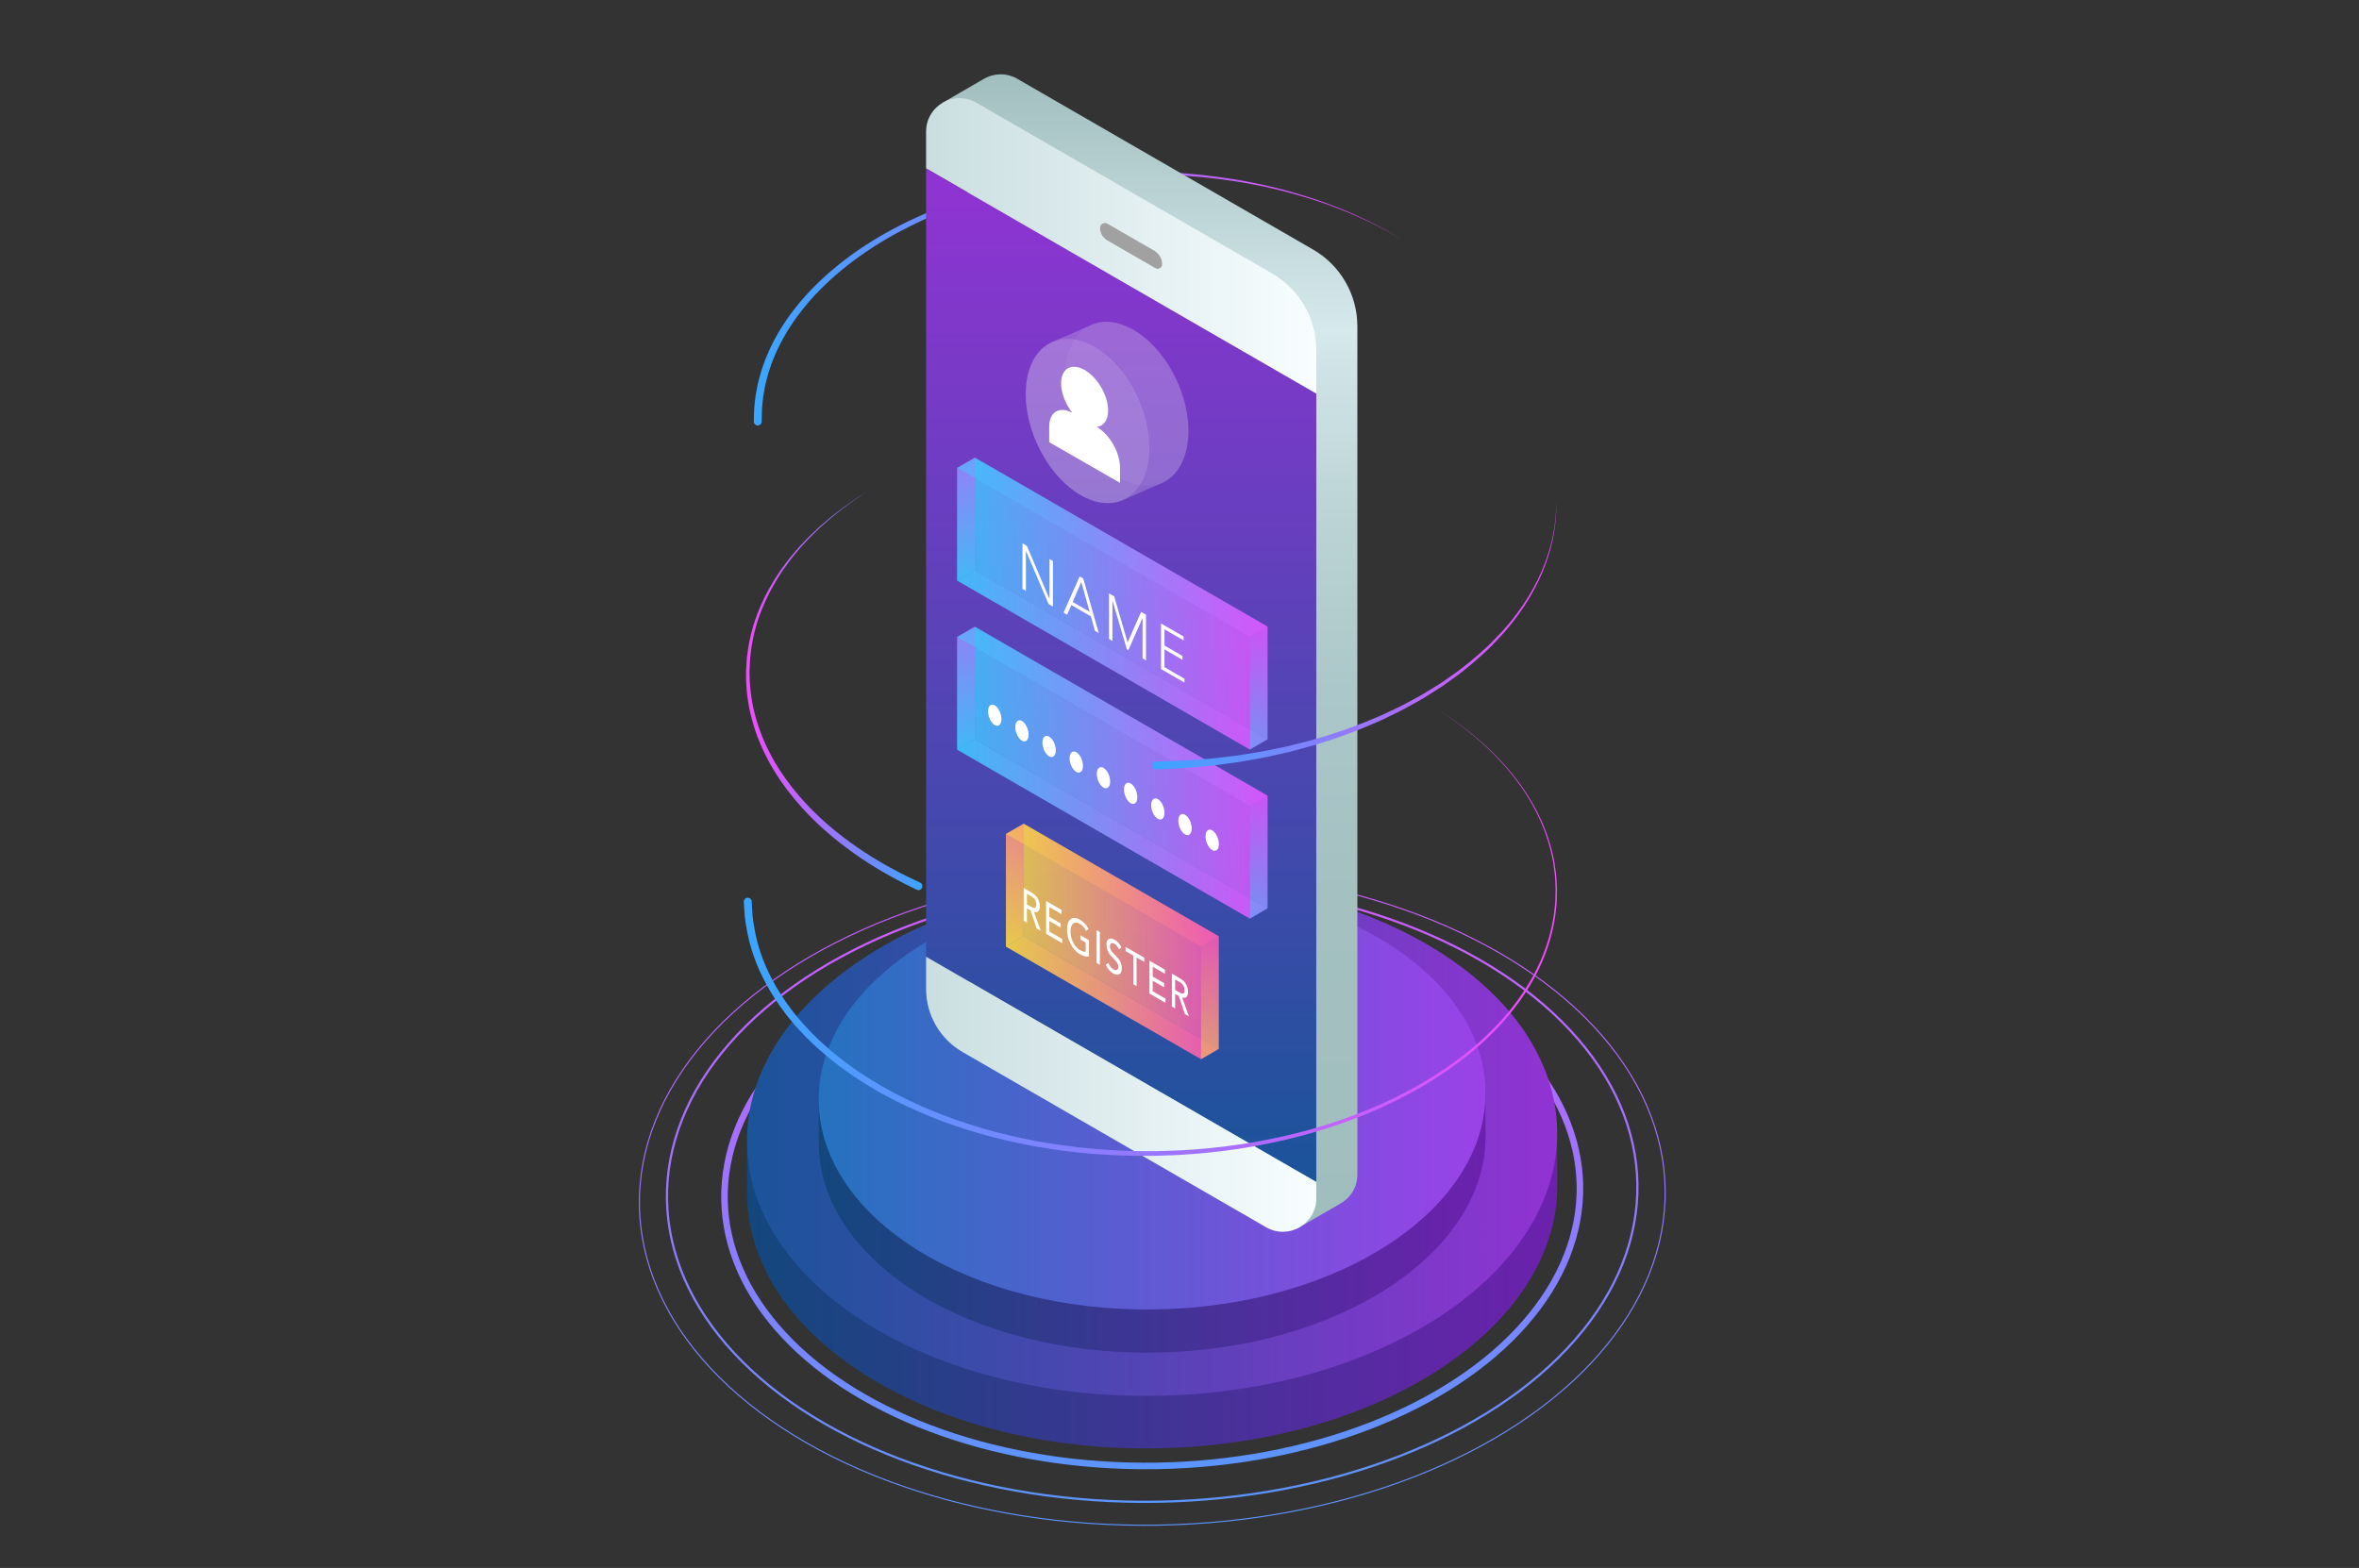 <?xml version="1.0" encoding="utf-8"?>
<!-- Generator: Adobe Illustrator 17.0.0, SVG Export Plug-In . SVG Version: 6.00 Build 0)  -->
<!DOCTYPE svg PUBLIC "-//W3C//DTD SVG 1.1//EN" "http://www.w3.org/Graphics/SVG/1.1/DTD/svg11.dtd">
<svg version="1.1" id="content" xmlns="http://www.w3.org/2000/svg" xmlns:xlink="http://www.w3.org/1999/xlink" x="0px" y="0px"
	 width="1050px" height="698px" viewBox="0 0 1050 698" enable-background="new 0 0 1050 698" xml:space="preserve">
<rect x="0" y="0" width="1050" height="698" fill="#333333" stroke="none"/>
<g>
	<g>
		<linearGradient id="SVGID_1_" gradientUnits="userSpaceOnUse" x1="296.314" y1="530.591" x2="729.208" y2="530.591">
			<stop  offset="0" style="stop-color:#39A6FF"/>
			<stop  offset="1" style="stop-color:#F648FF"/>
		</linearGradient>
		
			<ellipse transform="matrix(-0.016 -1 1 -0.016 -9.542 1051.793)" fill="none" stroke="url(#SVGID_1_)" stroke-width="0.983" stroke-miterlimit="10" cx="512.761" cy="530.591" rx="138.002" ry="215.972"/>
		<linearGradient id="SVGID_2_" gradientUnits="userSpaceOnUse" x1="284.288" y1="533.146" x2="741.317" y2="533.146">
			<stop  offset="0" style="stop-color:#39A6FF"/>
			<stop  offset="1" style="stop-color:#F648FF"/>
		</linearGradient>
		
			<ellipse transform="matrix(-0.016 -1 1 -0.016 -12.055 1054.429)" fill="none" stroke="url(#SVGID_2_)" stroke-width="0.485" stroke-miterlimit="10" cx="512.802" cy="533.146" rx="145.873" ry="228.289"/>
		<linearGradient id="SVGID_3_" gradientUnits="userSpaceOnUse" x1="320.949" y1="530.983" x2="704.587" y2="530.983">
			<stop  offset="0" style="stop-color:#39A6FF"/>
			<stop  offset="1" style="stop-color:#F648FF"/>
		</linearGradient>
		
			<ellipse transform="matrix(-0.016 -1 1 -0.016 -9.927 1052.198)" fill="none" stroke="url(#SVGID_3_)" stroke-width="2.908" stroke-miterlimit="10" cx="512.768" cy="530.983" rx="121.649" ry="190.379"/>
	</g>
	<g>
		<linearGradient id="SVGID_4_" gradientUnits="userSpaceOnUse" x1="335.519" y1="132.912" x2="625.892" y2="132.912">
			<stop  offset="0" style="stop-color:#39A6FF"/>
			<stop  offset="1" style="stop-color:#F648FF"/>
		</linearGradient>
		<path fill="url(#SVGID_4_)" d="M624.122,106.72c0,0-1.165-0.677-3.35-1.945c-2.163-1.308-5.441-3.04-9.643-5.171
			c-4.244-2.048-9.434-4.478-15.576-6.798c-6.106-2.406-13.152-4.718-20.945-6.828c-1.956-0.497-3.93-1.097-5.984-1.541
			c-2.047-0.47-4.132-0.949-6.253-1.435c-2.136-0.415-4.308-0.837-6.514-1.266c-2.202-0.446-4.467-0.739-6.746-1.125
			c-9.141-1.399-18.858-2.366-28.935-2.767c-10.067-0.419-20.527-0.205-31.064,0.625c-10.543,0.832-21.211,2.315-31.727,4.5
			c-21.029,4.345-41.475,11.583-59.067,21.278c-8.801,4.827-16.847,10.305-23.912,16.153c-7.064,5.849-13.119,12.101-17.989,18.404
			c-4.881,6.299-8.556,12.643-11.154,18.53c-0.605,1.491-1.262,2.907-1.769,4.32c-0.48,1.423-0.943,2.794-1.387,4.112
			c-0.422,1.324-0.697,2.631-1.031,3.859c-0.159,0.616-0.313,1.218-0.465,1.806c-0.107,0.597-0.211,1.179-0.313,1.745
			c-0.201,1.133-0.391,2.206-0.569,3.215c-0.161,1.012-0.208,1.974-0.309,2.861c-0.087,0.889-0.168,1.712-0.241,2.465
			c-0.081,0.753-0.044,1.444-0.07,2.059c-0.046,2.463-0.07,3.776-0.07,3.776l-0.003,0.139c-0.018,0.972-0.82,1.745-1.792,1.727
			s-1.745-0.82-1.727-1.792l0-0.017c0,0,0.039-1.381,0.112-3.969c0.034-0.646,0.006-1.372,0.097-2.162
			c0.085-0.791,0.178-1.654,0.278-2.587c0.115-0.931,0.178-1.94,0.357-2.999c0.198-1.057,0.408-2.18,0.63-3.366
			c0.113-0.593,0.229-1.201,0.348-1.825c0.164-0.614,0.332-1.242,0.504-1.886c0.361-1.282,0.666-2.646,1.121-4.024
			c0.478-1.371,0.976-2.797,1.492-4.277c0.544-1.468,1.24-2.936,1.887-4.481c2.765-6.098,6.642-12.626,11.733-19.058
			c5.08-6.438,11.351-12.775,18.617-18.667c7.267-5.891,15.503-11.371,24.474-16.174c17.933-9.645,38.645-16.729,59.869-20.89
			c10.615-2.092,21.357-3.473,31.976-4.203c10.626-0.727,21.089-0.833,31.212-0.309c10.115,0.506,19.858,1.576,29.015,3.074
			c2.283,0.41,4.551,0.727,6.756,1.197c2.208,0.452,4.382,0.898,6.52,1.336c2.122,0.51,4.208,1.011,6.255,1.503
			c2.054,0.465,4.027,1.087,5.983,1.606c7.79,2.194,14.826,4.583,20.918,7.055c6.127,2.387,11.298,4.873,15.525,6.966
			c4.186,2.177,7.447,3.943,9.595,5.272C622.964,106.032,624.122,106.72,624.122,106.72z"/>
	</g>
	<g>
		<g>
			<linearGradient id="SVGID_5_" gradientUnits="userSpaceOnUse" x1="332.505" y1="572.973" x2="693.14" y2="572.973">
				<stop  offset="0" style="stop-color:#13477C"/>
				<stop  offset="1" style="stop-color:#6C21AD"/>
			</linearGradient>
			<path fill="url(#SVGID_5_)" d="M514.684,644.761c99.574-1.598,179.466-54.47,178.447-118.096l-0.103-25.517l-360.522,7.937
				l0.038,23.363C333.565,596.072,415.111,646.357,514.684,644.761z"/>
			<linearGradient id="SVGID_6_" gradientUnits="userSpaceOnUse" x1="332.496" y1="506.195" x2="693.102" y2="506.195">
				<stop  offset="0" style="stop-color:#1A5499"/>
				<stop  offset="1" style="stop-color:#9133D3"/>
			</linearGradient>
			<path fill="url(#SVGID_6_)" d="M510.952,390.99c-99.573,1.596-179.467,54.469-178.446,118.095
				c1.02,63.626,82.567,113.91,182.141,112.314c99.573-1.596,179.467-54.469,178.447-118.095
				C692.073,439.678,610.525,389.394,510.952,390.99z"/>
		</g>
		<g>
			<linearGradient id="SVGID_7_" gradientUnits="userSpaceOnUse" x1="364.418" y1="543.069" x2="661.226" y2="543.069">
				<stop  offset="0" style="stop-color:#13477C"/>
				<stop  offset="1" style="stop-color:#6C21AD"/>
			</linearGradient>
			<path fill="url(#SVGID_7_)" d="M514.354,602.152c81.951-1.315,147.704-44.83,146.865-97.195l-0.085-21.001l-296.715,6.532
				l0.032,19.228C365.289,562.08,432.403,603.465,514.354,602.152z"/>
			<linearGradient id="SVGID_8_" gradientUnits="userSpaceOnUse" x1="364.41" y1="488.109" x2="661.195" y2="488.109">
				<stop  offset="0" style="stop-color:#2572BF"/>
				<stop  offset="1" style="stop-color:#9B42E8"/>
			</linearGradient>
			<path fill="url(#SVGID_8_)" d="M511.282,393.294c-81.951,1.314-147.704,44.829-146.865,97.194
				c0.84,52.365,67.954,93.75,149.905,92.436c81.951-1.314,147.704-44.829,146.864-97.194
				C660.348,433.365,593.233,391.98,511.282,393.294z"/>
		</g>
	</g>
	<g>
		<linearGradient id="SVGID_9_" gradientUnits="userSpaceOnUse" x1="511.91" y1="546.995" x2="511.91" y2="33.078">
			<stop  offset="0" style="stop-color:#A1BEBF"/>
			<stop  offset="0.288" style="stop-color:#A4C0C1"/>
			<stop  offset="0.465" style="stop-color:#ACC7C9"/>
			<stop  offset="0.612" style="stop-color:#BBD3D5"/>
			<stop  offset="0.742" style="stop-color:#CFE3E7"/>
			<stop  offset="0.778" style="stop-color:#D6E9ED"/>
			<stop  offset="1" style="stop-color:#A1BEBF"/>
		</linearGradient>
		<path fill="url(#SVGID_9_)" d="M584.474,111.106L452.815,35.093c-4.989-2.881-10.603-2.499-14.955,0.046l0.001-0.005
			l-18.207,10.562l2.979,5.101l7.853-0.517v379.383c0,11.571,6.173,22.263,16.194,28.049L580.4,534.914l-1.415,0.634l-3.954,4.78
			l2.159,6.667l19.13-11.021l-0.009-0.02c4.55-2.446,7.854-7.189,7.854-13.093v-377.65
			C604.165,131.142,596.659,118.141,584.474,111.106z"/>
		<linearGradient id="SVGID_10_" gradientUnits="userSpaceOnUse" x1="412.208" y1="109.464" x2="585.886" y2="109.464">
			<stop  offset="0" style="stop-color:#CADEE0"/>
			<stop  offset="1" style="stop-color:#F8FEFF"/>
		</linearGradient>
		<path fill="url(#SVGID_10_)" d="M566.195,121.71L434.536,45.697c-9.924-5.73-22.328,1.432-22.328,12.891v16.387l173.678,100.273
			v-19.432C585.886,141.746,578.38,128.745,566.195,121.71z"/>
		<linearGradient id="SVGID_11_" gradientUnits="userSpaceOnUse" x1="499.047" y1="526.204" x2="499.047" y2="74.975">
			<stop  offset="0" style="stop-color:#1A5499"/>
			<stop  offset="1" style="stop-color:#9133D3"/>
		</linearGradient>
		<polygon fill="url(#SVGID_11_)" points="585.886,175.248 412.208,74.975 412.208,425.931 585.886,526.204 		"/>
		<linearGradient id="SVGID_12_" gradientUnits="userSpaceOnUse" x1="412.208" y1="487.15" x2="585.886" y2="487.15">
			<stop  offset="0" style="stop-color:#CADEE0"/>
			<stop  offset="1" style="stop-color:#F8FEFF"/>
		</linearGradient>
		<path fill="url(#SVGID_12_)" d="M428.402,468.316l135.163,78.037c9.92,5.727,22.321-1.432,22.321-12.887v-7.262L412.208,425.931
			v14.336C412.208,451.838,418.381,462.53,428.402,468.316z"/>
		<path fill="#A1A1A1" d="M492.883,99.559l20.876,12.053c2.17,1.253,3.507,3.568,3.507,6.073l0,0c0,1.52-1.645,2.47-2.962,1.71
			l-21.438-12.377c-1.996-1.152-3.226-3.282-3.226-5.587l0,0C489.641,99.767,491.442,98.727,492.883,99.559z"/>
	</g>
	<g>
		<g>
			<g>
				<linearGradient id="SVGID_13_" gradientUnits="userSpaceOnUse" x1="429.974" y1="258.451" x2="429.974" y2="203.755">
					<stop  offset="0" style="stop-color:#3EC9FF"/>
					<stop  offset="1" style="stop-color:#E257FF"/>
				</linearGradient>
				<polygon opacity="0.8" fill="url(#SVGID_13_)" points="426.03,208.315 426.03,258.451 433.918,253.892 433.918,203.755 				"/>
				<linearGradient id="SVGID_14_" gradientUnits="userSpaceOnUse" x1="426.03" y1="293.766" x2="564.176" y2="293.766">
					<stop  offset="0" style="stop-color:#3EC9FF"/>
					<stop  offset="1" style="stop-color:#E257FF"/>
				</linearGradient>
				<polygon opacity="0.8" fill="url(#SVGID_14_)" points="556.289,333.656 564.176,329.096 433.918,253.876 426.03,258.451 				"/>
				<linearGradient id="SVGID_15_" gradientUnits="userSpaceOnUse" x1="433.918" y1="266.426" x2="564.176" y2="266.426">
					<stop  offset="0" style="stop-color:#3EC9FF"/>
					<stop  offset="1" style="stop-color:#E257FF"/>
				</linearGradient>
				<polygon opacity="0.7" fill="url(#SVGID_15_)" points="433.918,203.755 433.918,253.876 564.176,329.096 564.176,278.96 				"/>
				<linearGradient id="SVGID_16_" gradientUnits="userSpaceOnUse" x1="426.03" y1="270.986" x2="556.289" y2="270.986">
					<stop  offset="0" style="stop-color:#3EC9FF"/>
					<stop  offset="1" style="stop-color:#E257FF"/>
				</linearGradient>
				<polygon opacity="0.4" fill="url(#SVGID_16_)" points="556.289,283.52 426.03,208.315 426.03,258.451 556.289,333.656 				"/>
				<linearGradient id="SVGID_17_" gradientUnits="userSpaceOnUse" x1="426.03" y1="243.637" x2="564.176" y2="243.637">
					<stop  offset="0" style="stop-color:#3EC9FF"/>
					<stop  offset="1" style="stop-color:#E257FF"/>
				</linearGradient>
				<polygon opacity="0.7" fill="url(#SVGID_17_)" points="556.289,283.52 564.176,278.96 433.918,203.755 426.03,208.315 				"/>
				<linearGradient id="SVGID_18_" gradientUnits="userSpaceOnUse" x1="560.232" y1="333.656" x2="560.232" y2="278.96">
					<stop  offset="0" style="stop-color:#3EC9FF"/>
					<stop  offset="1" style="stop-color:#E257FF"/>
				</linearGradient>
				<polygon opacity="0.5" fill="url(#SVGID_18_)" points="556.289,283.52 556.289,333.656 564.176,329.096 564.176,278.96 				"/>
			</g>
			<g>
				<linearGradient id="SVGID_19_" gradientUnits="userSpaceOnUse" x1="429.974" y1="333.725" x2="429.974" y2="279.029">
					<stop  offset="0" style="stop-color:#3EC9FF"/>
					<stop  offset="1" style="stop-color:#E257FF"/>
				</linearGradient>
				<polygon opacity="0.8" fill="url(#SVGID_19_)" points="426.03,283.589 426.03,333.725 433.918,329.165 433.918,279.029 				"/>
				<linearGradient id="SVGID_20_" gradientUnits="userSpaceOnUse" x1="426.03" y1="369.04" x2="564.176" y2="369.04">
					<stop  offset="0" style="stop-color:#3EC9FF"/>
					<stop  offset="1" style="stop-color:#E257FF"/>
				</linearGradient>
				<polygon opacity="0.8" fill="url(#SVGID_20_)" points="556.289,408.93 564.176,404.37 433.918,329.15 426.03,333.725 				"/>
				<linearGradient id="SVGID_21_" gradientUnits="userSpaceOnUse" x1="433.918" y1="341.7" x2="564.176" y2="341.7">
					<stop  offset="0" style="stop-color:#3EC9FF"/>
					<stop  offset="1" style="stop-color:#E257FF"/>
				</linearGradient>
				<polygon opacity="0.7" fill="url(#SVGID_21_)" points="433.918,279.029 433.918,329.15 564.176,404.37 564.176,354.234 				"/>
				<linearGradient id="SVGID_22_" gradientUnits="userSpaceOnUse" x1="426.03" y1="346.259" x2="556.289" y2="346.259">
					<stop  offset="0" style="stop-color:#3EC9FF"/>
					<stop  offset="1" style="stop-color:#E257FF"/>
				</linearGradient>
				<polygon opacity="0.4" fill="url(#SVGID_22_)" points="556.289,358.793 426.03,283.589 426.03,333.725 556.289,408.93 				"/>
				<linearGradient id="SVGID_23_" gradientUnits="userSpaceOnUse" x1="426.03" y1="318.911" x2="564.176" y2="318.911">
					<stop  offset="0" style="stop-color:#3EC9FF"/>
					<stop  offset="1" style="stop-color:#E257FF"/>
				</linearGradient>
				<polygon opacity="0.7" fill="url(#SVGID_23_)" points="556.289,358.793 564.176,354.234 433.918,279.029 426.03,283.589 				"/>
				<linearGradient id="SVGID_24_" gradientUnits="userSpaceOnUse" x1="560.232" y1="408.93" x2="560.232" y2="354.234">
					<stop  offset="0" style="stop-color:#3EC9FF"/>
					<stop  offset="1" style="stop-color:#E257FF"/>
				</linearGradient>
				<polygon opacity="0.5" fill="url(#SVGID_24_)" points="556.289,358.793 556.289,408.93 564.176,404.37 564.176,354.234 				"/>
			</g>
			<g>
				<linearGradient id="SVGID_25_" gradientUnits="userSpaceOnUse" x1="451.684" y1="421.406" x2="451.684" y2="366.709">
					<stop  offset="0" style="stop-color:#FFDA40"/>
					<stop  offset="1" style="stop-color:#FF5AB8"/>
				</linearGradient>
				<polygon opacity="0.8" fill="url(#SVGID_25_)" points="447.74,371.269 447.74,421.406 455.627,416.846 455.627,366.709 				"/>
				<linearGradient id="SVGID_26_" gradientUnits="userSpaceOnUse" x1="447.74" y1="444.171" x2="542.466" y2="444.171">
					<stop  offset="0" style="stop-color:#FFDA40"/>
					<stop  offset="1" style="stop-color:#FF5AB8"/>
				</linearGradient>
				<polygon opacity="0.8" fill="url(#SVGID_26_)" points="534.579,471.511 542.466,466.952 455.627,416.831 447.74,421.406 				"/>
				<linearGradient id="SVGID_27_" gradientUnits="userSpaceOnUse" x1="455.627" y1="416.83" x2="542.466" y2="416.83">
					<stop  offset="0" style="stop-color:#FFDA40"/>
					<stop  offset="1" style="stop-color:#FF5AB8"/>
				</linearGradient>
				<polygon opacity="0.7" fill="url(#SVGID_27_)" points="455.627,366.709 455.627,416.831 542.466,466.952 542.466,416.815 				
					"/>
				<linearGradient id="SVGID_28_" gradientUnits="userSpaceOnUse" x1="447.74" y1="421.39" x2="534.579" y2="421.39">
					<stop  offset="0" style="stop-color:#FFDA40"/>
					<stop  offset="1" style="stop-color:#FF5AB8"/>
				</linearGradient>
				<polygon opacity="0.4" fill="url(#SVGID_28_)" points="534.579,421.375 447.74,371.269 447.74,421.406 534.579,471.511 				"/>
				<linearGradient id="SVGID_29_" gradientUnits="userSpaceOnUse" x1="447.74" y1="394.042" x2="542.466" y2="394.042">
					<stop  offset="0" style="stop-color:#FFDA40"/>
					<stop  offset="1" style="stop-color:#FF5AB8"/>
				</linearGradient>
				<polygon opacity="0.7" fill="url(#SVGID_29_)" points="534.579,421.375 542.466,416.815 455.627,366.709 447.74,371.269 				"/>
				<linearGradient id="SVGID_30_" gradientUnits="userSpaceOnUse" x1="538.523" y1="471.511" x2="538.523" y2="416.815">
					<stop  offset="0" style="stop-color:#FFDA40"/>
					<stop  offset="1" style="stop-color:#FF5AB8"/>
				</linearGradient>
				<polygon opacity="0.5" fill="url(#SVGID_30_)" points="534.579,421.375 534.579,471.511 542.466,466.952 542.466,416.815 				
					"/>
			</g>
		</g>
		<g>
			<g>
				
					<ellipse transform="matrix(-0.911 0.412 -0.412 -0.911 1032.484 136.991)" opacity="0.05" fill="#FFFFFF" cx="501.469" cy="179.837" rx="24.627" ry="38.541"/>
				
					<ellipse transform="matrix(-0.911 0.412 -0.412 -0.911 1002.179 158.867)" opacity="0.3" fill="#FFFFFF" cx="483.957" cy="187.507" rx="24.627" ry="38.541"/>
				<path opacity="0.2" fill="#FFFFFF" d="M523.906,169.686c-8.773-19.393-25.931-30.57-38.323-24.964l-17.511,7.67
					c12.392-5.606,29.55,5.57,38.323,24.964c8.773,19.393,5.84,39.659-6.552,45.265l17.511-7.67
					C529.746,209.345,532.68,189.08,523.906,169.686z"/>
			</g>
			<path fill="#FFFFFF" d="M488.226,190.054c3.002-0.387,5.012-3.018,5.012-7.349c0-6.628-4.69-14.694-10.475-18.015
				c-5.786-3.321-10.475-0.64-10.475,5.989c0,4.332,2.009,9.269,5.012,13.103c-5.705-3.124-10.291-0.422-10.291,6.15v6.924
				l31.51,18.087v-6.924C498.517,201.446,493.931,193.479,488.226,190.054z"/>
		</g>
		<g>
			<path fill="#FFFFFF" d="M455.101,241.871l1.975,1.143l10.02,23.569l0.046,0.027v-17.772l1.534,0.888v20.295l-1.976-1.143
				l-10.018-23.569l-0.046-0.027v17.773l-1.534-0.888V241.871z"/>
			<path fill="#FFFFFF" d="M480.566,256.605l1.58,0.914l6.927,24.303l-1.72-0.996l-1.79-6.425l-8.717-5.044l-1.86,4.313
				l-1.604-0.928L480.566,256.605z M481.286,259.085l-3.836,8.902l7.555,4.371L481.286,259.085z"/>
			<path fill="#FFFFFF" d="M493.617,264.156l2.301,1.331l5.997,20.497l5.998-13.557l2.184,1.264v20.295l-1.534-0.888v-17.887
				l-0.046-0.027l-6.277,14.256l-0.674-0.39l-6.369-21.572l-0.046-0.027v17.887l-1.534-0.887V264.156z"/>
			<path fill="#FFFFFF" d="M516.782,277.559l10.065,5.823v1.72l-8.531-4.936v7.223l7.996,4.626v1.72l-7.996-4.626v7.911l8.903,5.151
				v1.72l-10.437-6.039V277.559z"/>
		</g>
		<g>
			<path fill="#FFFFFF" d="M445.742,320.104c0,2.428-1.332,3.63-2.974,2.686c-1.643-0.945-2.974-3.678-2.974-6.106
				s1.332-3.63,2.974-2.686C444.41,314.942,445.742,317.676,445.742,320.104z"/>
			<path fill="#FFFFFF" d="M457.84,327.06c0,2.428-1.332,3.63-2.974,2.686c-1.643-0.945-2.974-3.678-2.974-6.106
				c0-2.428,1.332-3.63,2.974-2.686C456.508,321.898,457.84,324.632,457.84,327.06z"/>
			<path fill="#FFFFFF" d="M469.938,334.016c0,2.428-1.332,3.63-2.974,2.686c-1.643-0.944-2.974-3.678-2.974-6.106
				c0-2.428,1.332-3.63,2.974-2.686C468.606,328.854,469.938,331.588,469.938,334.016z"/>
			<path fill="#FFFFFF" d="M482.036,340.971c0,2.428-1.332,3.63-2.974,2.686c-1.643-0.944-2.974-3.678-2.974-6.106
				c0-2.428,1.332-3.63,2.974-2.686C480.704,335.81,482.036,338.544,482.036,340.971z"/>
			<path fill="#FFFFFF" d="M494.134,347.927c0,2.428-1.332,3.63-2.974,2.686c-1.643-0.944-2.974-3.678-2.974-6.106
				c0-2.428,1.332-3.63,2.974-2.686C492.802,342.766,494.134,345.5,494.134,347.927z"/>
			<path fill="#FFFFFF" d="M506.232,354.883c0,2.428-1.332,3.63-2.974,2.686c-1.643-0.944-2.974-3.678-2.974-6.106
				c0-2.428,1.332-3.63,2.974-2.686C504.9,349.722,506.232,352.455,506.232,354.883z"/>
			<path fill="#FFFFFF" d="M518.33,361.839c0,2.428-1.332,3.63-2.974,2.686c-1.643-0.944-2.974-3.678-2.974-6.106
				c0-2.428,1.332-3.63,2.974-2.686C516.999,356.677,518.33,359.411,518.33,361.839z"/>
			<path fill="#FFFFFF" d="M530.428,368.795c0,2.428-1.332,3.63-2.974,2.686c-1.643-0.944-2.974-3.678-2.974-6.106
				s1.332-3.63,2.974-2.686C529.097,363.633,530.428,366.367,530.428,368.795z"/>
			<path fill="#FFFFFF" d="M542.526,375.751c0,2.428-1.332,3.63-2.974,2.686c-1.643-0.944-2.974-3.678-2.974-6.106
				c0-2.428,1.332-3.63,2.974-2.686C541.195,370.589,542.526,373.323,542.526,375.751z"/>
		</g>
		<g>
			<path fill="#FFFFFF" d="M455.63,395.333l3.758,2.171c2.732,1.578,3.426,4.233,3.426,6.072c0,1.859-1.011,3.032-2.626,2.346
				l3.034,8.428l-1.811-1.046l-2.717-8.018l-1.615-0.933v6.448l-1.449-0.837V395.333z M457.079,402.618l1.902,1.099
				c1.147,0.663,2.294,0.954,2.294-1.03c0-1.984-1.147-3.019-2.294-3.681l-1.902-1.099V402.618z"/>
			<path fill="#FFFFFF" d="M465.612,401.1l6.897,3.985v1.859l-5.448-3.148v4.362l5.071,2.93v1.859l-5.071-2.93v4.692l5.72,3.305
				v1.859l-7.169-4.142V401.1z"/>
			<path fill="#FFFFFF" d="M484.694,418.572v7.212c-1.041,0.267-2.747-0.244-4.044-0.994c-3.622-2.093-5.721-6.839-5.721-10.994
				c0-4.34,2.309-6.353,5.57-4.469c1.962,1.133,3.155,2.546,3.984,4.203l-1.026,0.915c-0.875-1.663-1.886-2.64-2.958-3.259
				c-2.445-1.412-4.03,0.297-4.03,3.499c0,3.306,1.796,6.867,4.15,8.227c1.011,0.584,1.977,0.873,2.626,0.752v-4.071l-2.369-1.369
				v-1.859L484.694,418.572z"/>
			<path fill="#FFFFFF" d="M488.097,414.09l1.449,0.837v14.631l-1.449-0.837V414.09z"/>
			<path fill="#FFFFFF" d="M493.367,428.707c0.513,1.372,1.404,2.383,2.264,2.879c0.951,0.55,2.128,0.403,2.128-1.208
				c0-3.369-5.268-4.326-5.268-10.03c0-1.715,1.057-3.48,3.622-1.998c1.163,0.672,2.279,1.646,3.079,3.453l-1.177,0.787
				c-0.362-0.975-1.072-1.901-1.902-2.381c-1.599-0.924-2.082,0.12-2.082,1.028c0,3.7,5.267,4.532,5.267,9.801
				c0,2.832-1.66,3.567-3.713,2.382c-1.374-0.794-2.687-2.193-3.411-3.997L493.367,428.707z"/>
			<path fill="#FFFFFF" d="M504.435,425.389l-3.441-1.988v-1.859l8.332,4.813v1.859l-3.442-1.988v12.772l-1.449-0.837V425.389z"/>
			<path fill="#FFFFFF" d="M511.624,427.683l6.897,3.985v1.859l-5.449-3.148v4.362l5.071,2.93v1.859l-5.071-2.93v4.691l5.72,3.305
				v1.859l-7.169-4.142V427.683z"/>
			<path fill="#FFFFFF" d="M521.606,433.45l3.758,2.171c2.732,1.578,3.426,4.233,3.426,6.072c0,1.859-1.012,3.032-2.626,2.346
				l3.034,8.428l-1.811-1.046l-2.717-8.018l-1.615-0.933v6.448l-1.449-0.837V433.45z M523.055,440.735l1.902,1.099
				c1.147,0.663,2.294,0.954,2.294-1.03s-1.147-3.019-2.294-3.681l-1.902-1.099V440.735z"/>
		</g>
	</g>
	<g>
		<g>
			<linearGradient id="SVGID_31_" gradientUnits="userSpaceOnUse" x1="331.071" y1="414.863" x2="694.5" y2="414.863">
				<stop  offset="0" style="stop-color:#39A6FF"/>
				<stop  offset="1" style="stop-color:#F648FF"/>
			</linearGradient>
			<path fill="url(#SVGID_31_)" d="M334.59,401.3c0,0,0.029,0.556,0.086,1.633c0.073,1.068,0.104,2.696,0.287,4.741
				c0.477,3.963,1.317,9.942,3.822,17.165c2.485,7.208,6.705,15.598,13.127,24.151c0.755,1.104,1.666,2.116,2.531,3.191
				c0.892,1.052,1.732,2.176,2.704,3.216c1.937,2.083,3.872,4.282,6.08,6.329c2.111,2.144,4.469,4.14,6.846,6.224
				c1.19,1.04,2.481,1.991,3.738,3.008c0.634,0.502,1.272,1.007,1.913,1.515c0.645,0.503,1.328,0.964,1.995,1.452
				c1.345,0.963,2.704,1.935,4.077,2.918c1.415,0.922,2.845,1.853,4.287,2.794c1.425,0.968,2.94,1.825,4.448,2.723
				c1.521,0.876,3.01,1.839,4.602,2.652c6.235,3.496,12.957,6.604,19.964,9.556c7.034,2.898,14.441,5.425,22.097,7.724
				c7.684,2.21,15.641,4.094,23.806,5.661c8.183,1.457,16.556,2.67,25.085,3.42c2.128,0.224,4.275,0.313,6.421,0.477
				c2.147,0.154,4.301,0.303,6.465,0.353c2.163,0.076,4.332,0.152,6.505,0.229c2.175,0.007,4.355,0.014,6.539,0.021
				c1.086-0.006,2.2,0.029,3.265-0.011l3.296-0.096c2.195-0.083,4.412-0.085,6.6-0.235c2.192-0.135,4.387-0.27,6.584-0.406
				c2.198-0.13,4.395-0.393,6.597-0.583c8.798-0.861,17.603-2.096,26.302-3.877c17.423-3.421,34.474-8.758,50.438-15.874
				c15.915-7.198,30.719-16.308,43.197-27.329c12.47-10.981,22.444-24.116,28.215-38.243c2.891-7.047,4.71-14.304,5.45-21.433
				c0.094-0.891,0.188-1.779,0.282-2.663c0.051-0.887,0.055-1.772,0.084-2.653c0.037-1.773,0.147-3.491-0.004-5.231
				c-0.046-0.868-0.091-1.731-0.136-2.591c-0.037-0.861-0.081-1.716-0.218-2.552c-0.231-1.678-0.423-3.346-0.679-4.987
				c-2.381-13.141-7.922-24.351-14.084-33.226c-6.237-8.88-12.957-15.638-18.805-20.763c-1.462-1.288-2.841-2.51-4.225-3.56
				c-1.361-1.076-2.637-2.084-3.825-3.022c-2.467-1.752-4.531-3.295-6.266-4.455c-3.498-2.28-5.364-3.495-5.364-3.495
				s1.874,1.204,5.386,3.463c1.743,1.15,3.816,2.68,6.296,4.418c1.194,0.931,2.477,1.932,3.846,3
				c1.391,1.042,2.78,2.257,4.251,3.537c5.886,5.096,12.66,11.822,18.972,20.691c6.236,8.866,11.878,20.092,14.359,33.315
				c0.269,1.656,0.474,3.343,0.717,5.04c0.144,0.849,0.193,1.704,0.235,2.563c0.051,0.859,0.101,1.722,0.152,2.59
				c0.162,1.728,0.065,3.519,0.037,5.285c-0.024,0.888-0.023,1.782-0.069,2.677c-0.089,0.892-0.178,1.788-0.268,2.688
				c-0.702,7.198-2.493,14.538-5.368,21.672c-5.74,14.302-15.728,27.619-28.229,38.767c-12.511,11.188-27.367,20.456-43.348,27.802
				c-16.03,7.265-33.162,12.743-50.681,16.296c-8.747,1.846-17.604,3.145-26.458,4.067c-2.217,0.206-4.423,0.483-6.643,0.629
				c-2.22,0.15-4.438,0.3-6.652,0.45c-2.216,0.165-4.412,0.18-6.613,0.277l-3.296,0.116c-1.13,0.049-2.211,0.019-3.317,0.033
				c-2.2,0.006-4.396,0.013-6.588,0.019c-2.19-0.063-4.376-0.127-6.556-0.19c-2.181-0.037-4.353-0.173-6.518-0.315
				c-2.164-0.152-4.329-0.229-6.476-0.441c-8.604-0.703-17.057-1.874-25.326-3.294c-8.251-1.53-16.299-3.383-24.081-5.57
				c-7.755-2.275-15.264-4.786-22.408-7.678c-7.117-2.946-13.953-6.057-20.311-9.569c-1.622-0.817-3.143-1.786-4.694-2.667
				c-1.539-0.904-3.084-1.766-4.542-2.742c-1.475-0.948-2.936-1.888-4.383-2.818c-1.406-0.993-2.798-1.975-4.175-2.948
				c-0.684-0.493-1.382-0.96-2.044-1.469c-0.658-0.514-1.312-1.026-1.963-1.534c-1.291-1.031-2.613-1.995-3.837-3.05
				c-2.445-2.116-4.868-4.144-7.048-6.328c-2.273-2.084-4.278-4.329-6.28-6.459c-1.004-1.062-1.879-2.214-2.803-3.291
				c-0.897-1.101-1.84-2.138-2.628-3.272c-6.68-8.779-11.124-17.467-13.762-24.969c-2.657-7.516-3.588-13.747-4.117-18.055
				c-0.2-2.111-0.238-3.69-0.318-4.772c-0.063-1.077-0.096-1.633-0.096-1.633c-0.057-0.971,0.684-1.804,1.654-1.861
				c0.971-0.057,1.804,0.684,1.861,1.654L334.59,401.3z"/>
		</g>
		<g>
			<linearGradient id="SVGID_32_" gradientUnits="userSpaceOnUse" x1="512.85" y1="282.703" x2="694.486" y2="282.703">
				<stop  offset="0" style="stop-color:#39A6FF"/>
				<stop  offset="1" style="stop-color:#F648FF"/>
			</linearGradient>
			<path fill="url(#SVGID_32_)" d="M514.558,338.997c0,0,3.662-0.11,10.072-0.303c0.8-0.03,1.648-0.037,2.527-0.088
				c0.875-0.064,1.791-0.132,2.746-0.202c1.91-0.14,3.976-0.292,6.183-0.454c1.103-0.093,2.245-0.136,3.416-0.278
				c1.171-0.137,2.376-0.279,3.613-0.423c2.474-0.294,5.074-0.602,7.788-0.924c5.389-0.899,11.263-1.704,17.375-3.092
				c1.534-0.318,3.088-0.641,4.662-0.967c1.565-0.364,3.135-0.79,4.731-1.188c3.182-0.831,6.465-1.573,9.715-2.635
				c6.562-1.913,13.251-4.21,19.92-6.862c1.659-0.684,3.325-1.371,4.996-2.06c0.832-0.351,1.68-0.674,2.504-1.05l2.46-1.162
				c3.276-1.567,6.619-3.038,9.792-4.841l4.817-2.592c1.599-0.874,3.119-1.878,4.679-2.808c1.545-0.955,3.109-1.876,4.629-2.852
				c1.485-1.03,2.966-2.057,4.442-3.08c5.927-4.062,11.333-8.638,16.364-13.27c1.273-1.143,2.393-2.422,3.581-3.609
				c1.159-1.212,2.352-2.389,3.451-3.596c2.19-2.488,4.251-4.949,6.113-7.473c3.758-5.023,6.856-10.111,9.277-15.025
				c2.427-4.913,4.173-9.647,5.388-13.932c1.227-4.284,1.94-8.12,2.316-11.299c0.097-0.795,0.188-1.547,0.274-2.255
				c0.05-0.712,0.098-1.378,0.141-1.999c0.044-0.621,0.084-1.195,0.122-1.721c0.012-0.527,0.022-1.006,0.032-1.436
				c0.031-1.717,0.047-2.633,0.047-2.633s-0.003,0.916-0.008,2.634c-0.003,0.43-0.006,0.909-0.01,1.437
				c-0.029,0.527-0.061,1.103-0.096,1.725c-0.035,0.622-0.072,1.291-0.112,2.004c-0.076,0.71-0.156,1.465-0.241,2.263
				c-0.329,3.191-0.986,7.047-2.153,11.367c-1.156,4.32-2.838,9.105-5.206,14.085c-2.362,4.981-5.404,10.152-9.115,15.27
				c-1.838,2.572-3.898,5.107-6.039,7.614c-1.107,1.254-2.278,2.443-3.432,3.688c-1.179,1.215-2.292,2.523-3.557,3.694
				c-5.001,4.747-10.389,9.446-16.305,13.633c-1.473,1.055-2.953,2.113-4.436,3.175c-1.519,1.008-3.082,1.961-4.626,2.948
				c-1.56,0.962-3.081,1.999-4.68,2.905l-4.82,2.688c-3.177,1.868-6.525,3.403-9.81,5.035l-2.467,1.211
				c-0.826,0.392-1.675,0.731-2.51,1.098c-1.676,0.721-3.348,1.439-5.012,2.155c-6.693,2.778-13.412,5.199-20.01,7.231
				c-3.269,1.122-6.57,1.921-9.773,2.809c-1.606,0.427-3.187,0.881-4.763,1.272c-1.585,0.354-3.15,0.703-4.695,1.048
				c-6.157,1.494-12.077,2.399-17.515,3.389c-2.739,0.367-5.363,0.719-7.859,1.053c-1.249,0.165-2.465,0.326-3.648,0.483
				c-1.182,0.161-2.346,0.224-3.465,0.335c-2.244,0.198-4.343,0.384-6.285,0.555c-0.971,0.086-1.903,0.168-2.793,0.246
				c-0.888,0.065-1.729,0.085-2.531,0.126c-6.406,0.289-10.066,0.454-10.066,0.454c-0.971,0.044-1.794-0.708-1.838-1.679
				c-0.044-0.971,0.708-1.795,1.679-1.838C514.537,338.998,514.552,338.998,514.558,338.997z"/>
		</g>
		<g>
			<linearGradient id="SVGID_33_" gradientUnits="userSpaceOnUse" x1="410.566" y1="307.26" x2="331.084" y2="307.26">
				<stop  offset="0" style="stop-color:#39A6FF"/>
				<stop  offset="1" style="stop-color:#F648FF"/>
			</linearGradient>
			<path fill="url(#SVGID_33_)" d="M408.035,396.082c0,0-0.809-0.394-2.327-1.132c-1.513-0.716-3.752-1.865-6.574-3.347
				c-2.791-1.519-6.176-3.374-9.934-5.716c-3.767-2.324-7.949-5.066-12.31-8.338c-4.366-3.262-8.936-7.022-13.464-11.331
				c-4.524-4.311-8.975-9.206-13.097-14.646c-2.047-2.729-4.027-5.585-5.832-8.6c-1.848-2.989-3.493-6.151-5.004-9.401
				c-3.002-6.513-5.22-13.519-6.417-20.706c-0.604-3.593-0.897-7.229-1.004-10.85l-0.002-2.715
				c-0.016-0.968,0.093-1.805,0.133-2.712l0.169-2.667c0.034-0.444,0.042-0.886,0.098-1.331l0.19-1.337
				c0.858-7.145,2.71-13.971,5.357-20.239c2.615-6.275,5.892-11.99,9.396-17.119c1.872-2.479,3.59-4.968,5.533-7.153
				c0.955-1.104,1.83-2.245,2.804-3.263c0.966-1.024,1.914-2.029,2.843-3.013c0.908-1.005,1.879-1.906,2.819-2.797
				c0.938-0.892,1.854-1.763,2.748-2.612c1.843-1.636,3.639-3.134,5.301-4.569c1.734-1.347,3.357-2.608,4.858-3.773
				c1.504-1.161,2.969-2.113,4.248-3.034c2.549-1.855,4.693-3.103,6.102-4.03c1.424-0.906,2.183-1.389,2.183-1.389
				s-0.752,0.495-2.161,1.422c-1.395,0.948-3.518,2.227-6.036,4.12c-1.263,0.939-2.711,1.912-4.195,3.094
				c-1.48,1.186-3.08,2.469-4.79,3.839c-1.636,1.458-3.404,2.979-5.215,4.637c-0.877,0.86-1.777,1.742-2.698,2.644
				c-0.922,0.901-1.876,1.813-2.764,2.827c-0.909,0.993-1.837,2.007-2.783,3.041c-0.953,1.026-1.806,2.175-2.738,3.286
				c-1.898,2.2-3.564,4.699-5.384,7.184c-3.397,5.14-6.551,10.845-9.036,17.074c-2.516,6.204-4.237,13.007-4.963,19.945l-0.167,1.3
				c-0.049,0.435-0.05,0.885-0.078,1.327l-0.128,2.669c-0.026,0.875-0.124,1.819-0.09,2.641l0.043,2.658
				c0.16,3.543,0.499,7.093,1.144,10.594c1.277,7.003,3.546,13.806,6.574,20.12c1.525,3.15,3.177,6.213,5.028,9.106
				c1.807,2.919,3.786,5.68,5.828,8.318c4.113,5.258,8.541,9.982,13.038,14.138c4.501,4.154,9.038,7.772,13.37,10.907
				c4.327,3.145,8.475,5.774,12.208,8c3.724,2.244,7.08,4.015,9.843,5.466c2.777,1.404,4.959,2.484,6.507,3.188
				c1.528,0.715,2.344,1.096,2.344,1.096c0.881,0.412,1.261,1.46,0.849,2.341s-1.46,1.261-2.341,0.849
				C408.054,396.091,408.04,396.084,408.035,396.082z"/>
		</g>
	</g>
</g>
</svg>

